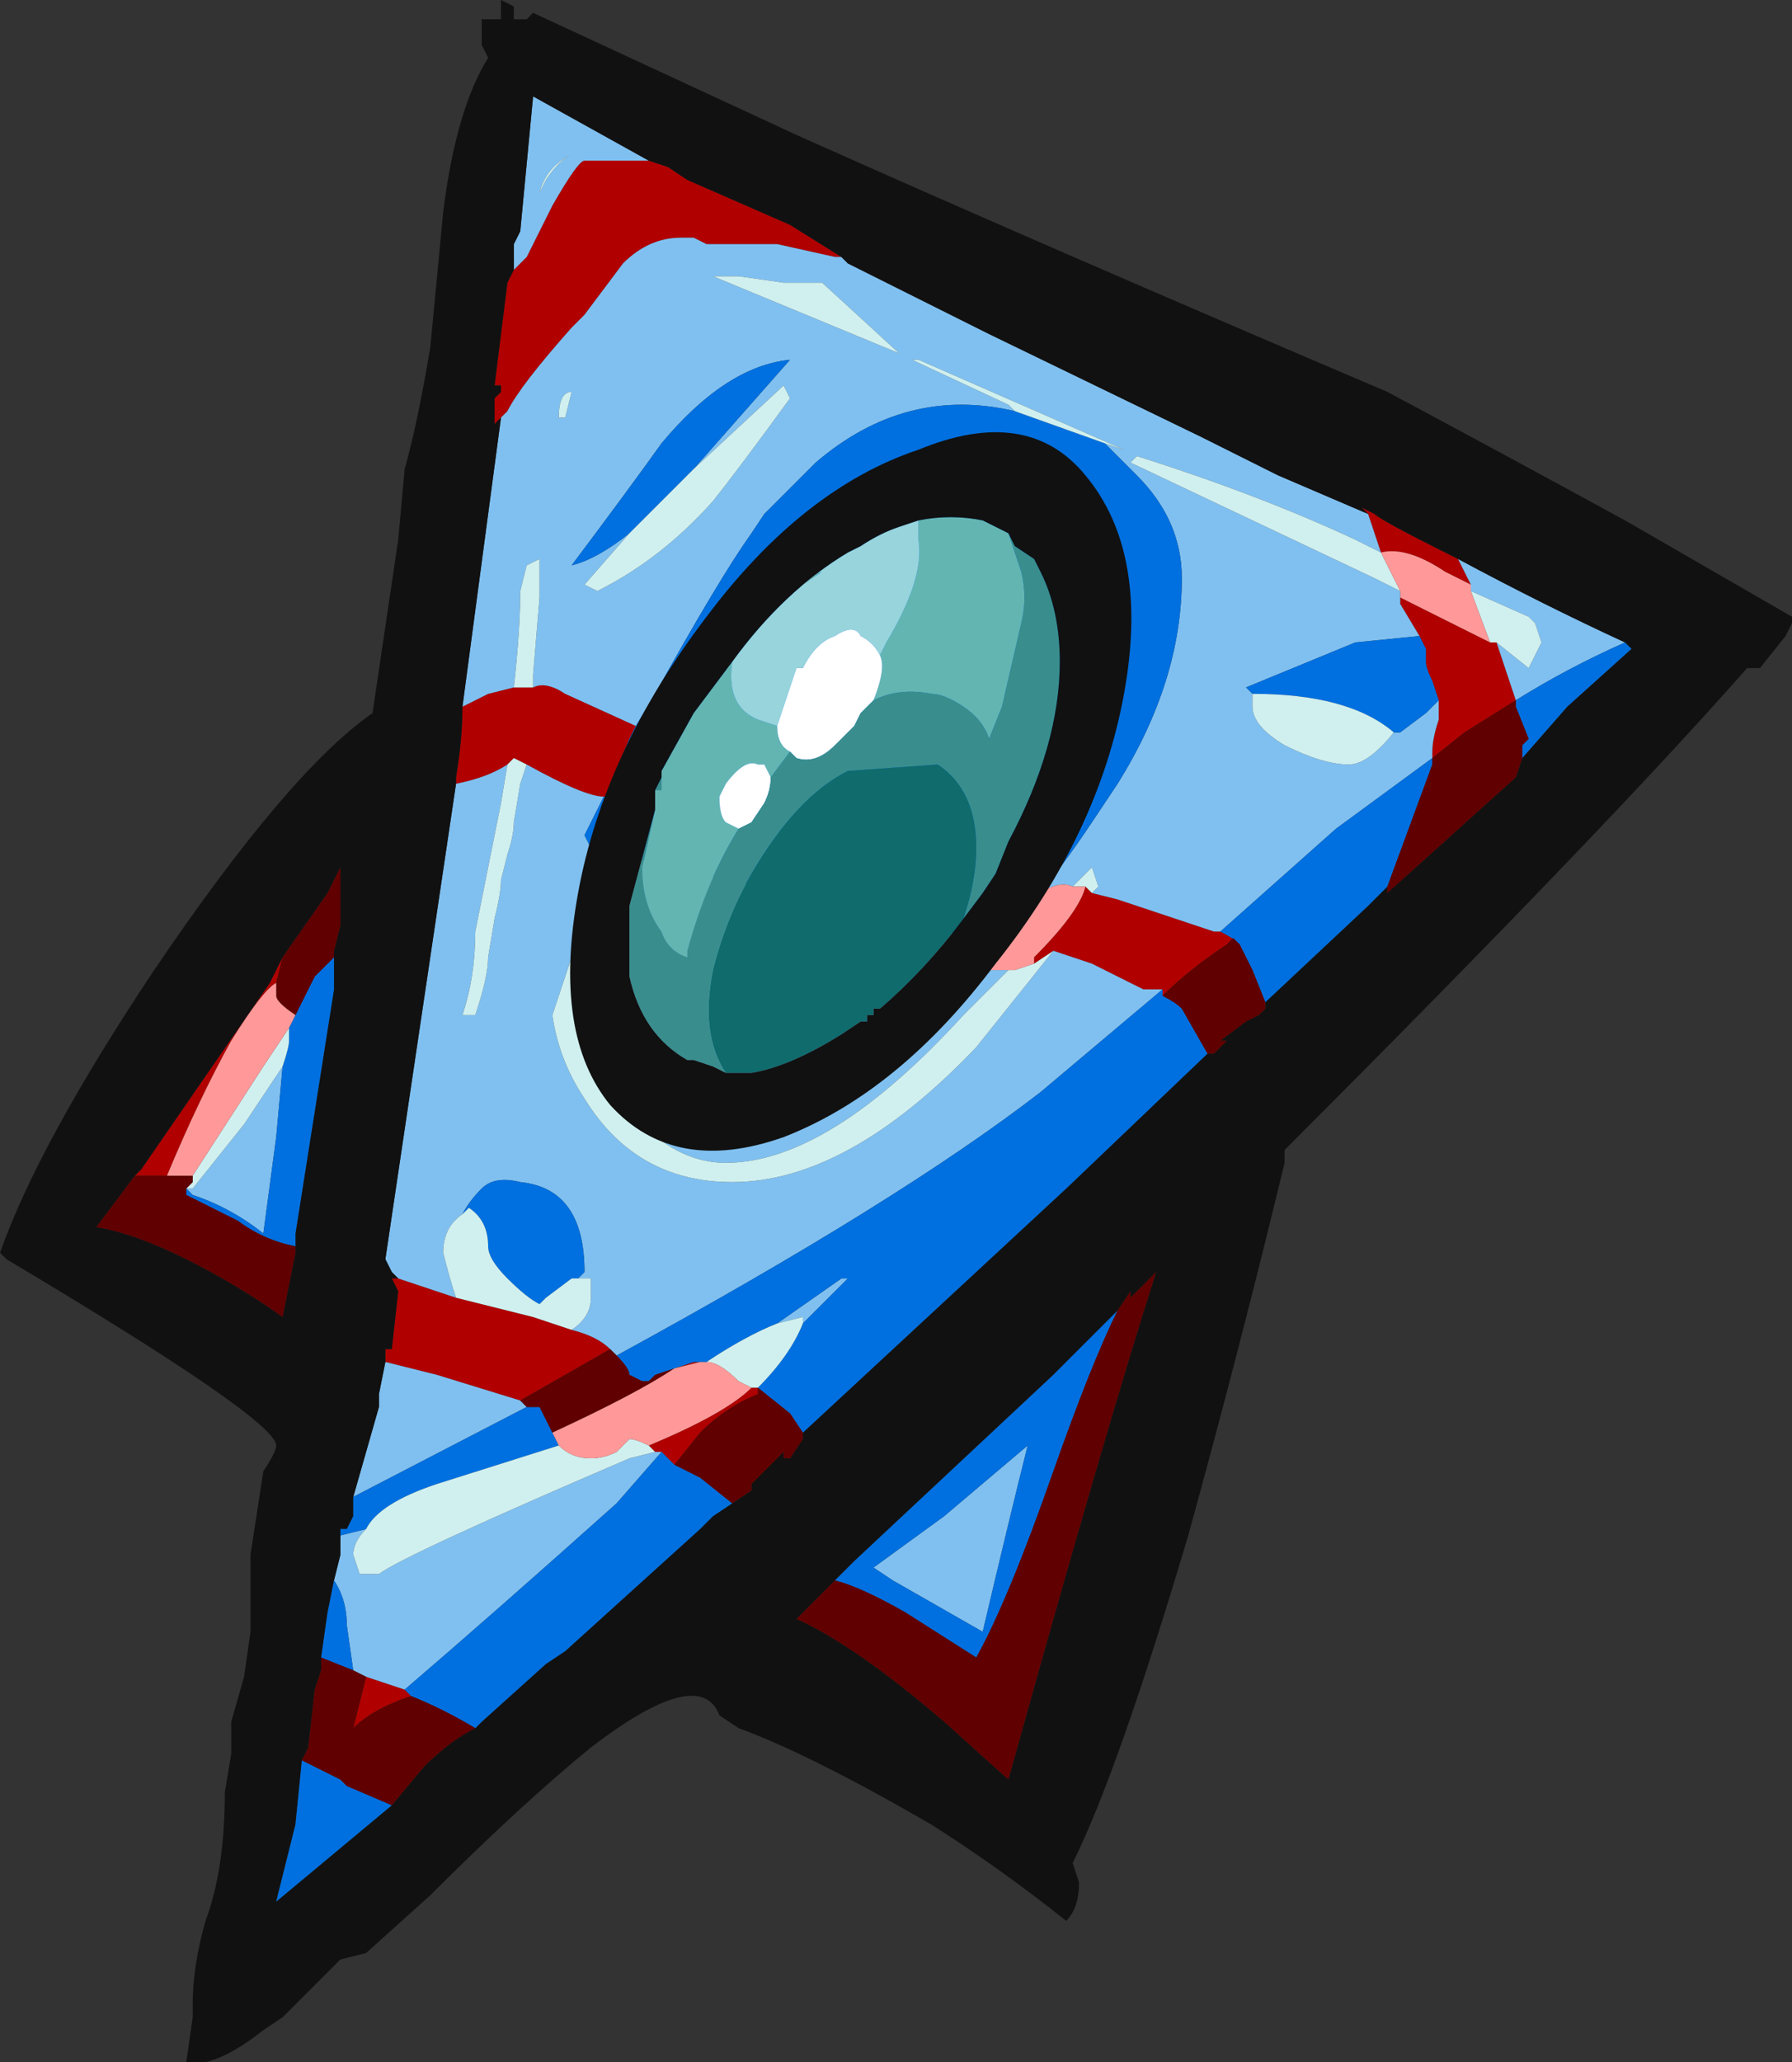 <?xml version="1.0" encoding="UTF-8" standalone="no"?>
<svg xmlns:ffdec="https://www.free-decompiler.com/flash" xmlns:xlink="http://www.w3.org/1999/xlink" ffdec:objectType="shape" height="16.05px" width="13.95px" xmlns="http://www.w3.org/2000/svg">
  <rect width="100%" height="100%" fill="#333333" stroke="none"/>
  <g transform="matrix(1.0, 0.0, 0.0, 1.0, 10.85, 5.2)">
    <path d="M0.8 -0.2 L0.95 0.25 0.55 0.5 0.3 0.7 0.3 0.75 0.3 0.7 0.3 0.65 Q0.3 0.55 0.35 0.4 L0.35 0.25 0.3 0.1 Q0.25 0.0 0.25 -0.05 L0.25 -0.15 0.2 -0.25 0.05 -0.5 0.05 -0.6 0.05 -0.55 0.75 -0.2 0.8 -0.2 M0.5 -0.85 L0.6 -0.65 0.4 -0.75 Q0.1 -0.95 -0.1 -0.9 L-0.2 -1.2 -0.25 -1.25 -0.15 -1.2 Q-0.1 -1.15 0.4 -0.9 L0.5 -0.85 M0.95 0.3 L0.95 0.25 0.95 0.3 M-6.85 -3.1 L-6.75 -3.2 -6.55 -3.6 Q-6.35 -3.95 -6.3 -3.95 L-5.8 -3.95 -5.65 -3.9 -5.5 -3.8 -4.7 -3.45 -4.3 -3.2 -4.35 -3.2 -4.8 -3.3 -5.35 -3.3 -5.45 -3.35 -5.55 -3.35 Q-5.8 -3.35 -6.0 -3.15 L-6.3 -2.75 -6.4 -2.65 Q-6.8 -2.2 -6.9 -2.0 L-6.95 -1.95 -7.0 -1.9 -7.0 -2.1 -6.95 -2.15 -6.95 -2.2 -7.0 -2.2 -6.9 -3.0 -6.85 -3.1 M-6.7 0.15 Q-6.6 0.1 -6.45 0.2 L-5.9 0.45 -5.95 0.55 -6.1 0.9 -6.05 0.95 -6.1 1.0 -6.15 1.0 Q-6.3 1.0 -6.75 0.75 L-6.85 0.7 -6.9 0.75 Q-7.05 0.85 -7.3 0.9 L-7.3 0.85 Q-7.25 0.55 -7.25 0.3 L-7.05 0.2 -6.85 0.15 -6.7 0.15 M-2.35 1.75 L-2.15 1.8 -1.4 2.05 -1.35 2.05 Q-1.25 2.1 -1.2 2.15 L-1.25 2.1 -1.3 2.15 Q-1.6 2.35 -1.8 2.55 L-1.8 2.5 -1.95 2.5 -2.35 2.3 -2.65 2.2 -2.8 2.3 -2.8 2.25 Q-2.45 1.9 -2.4 1.7 L-2.35 1.75 M-7.75 4.75 L-7.3 4.9 -6.7 5.05 -6.4 5.15 Q-6.2 5.2 -6.1 5.3 L-6.8 5.7 -7.45 5.5 -7.85 5.4 -7.85 5.3 -7.8 5.3 -7.75 4.85 -7.8 4.75 -7.75 4.75 M-3.05 2.15 L-2.75 1.75 -3.05 2.15 M-5.0 5.6 L-4.95 5.6 -4.95 5.65 Q-5.2 5.75 -5.4 5.95 L-5.6 6.2 Q-5.65 6.15 -5.7 6.1 L-5.75 6.1 -5.8 6.05 Q-5.2 5.8 -5.0 5.6 M-5.6 5.45 L-5.45 5.4 -5.4 5.4 -5.6 5.45 M-5.5 5.95 L-5.5 5.95 M-8.0 7.85 L-7.7 7.95 -7.65 8.0 Q-7.95 8.1 -8.1 8.25 L-8.0 7.85 M-8.65 2.25 L-8.7 2.45 Q-8.8 2.5 -9.05 2.9 -9.3 3.35 -9.55 3.95 L-9.8 3.95 -9.75 3.9 -8.75 2.45 -8.65 2.25" fill="#b00000" fill-rule="evenodd" stroke="none"/>
    <path d="M0.6 -0.6 L0.6 -0.65 0.5 -0.85 Q1.15 -0.5 1.8 -0.2 1.35 0.0 0.95 0.25 L0.8 -0.2 1.05 0.0 1.15 -0.2 1.1 -0.35 1.05 -0.4 0.6 -0.6 M0.05 -0.6 L0.05 -0.5 0.2 -0.25 -0.3 -0.2 -1.15 0.15 -1.1 0.2 -1.1 0.3 Q-1.1 0.45 -0.85 0.6 -0.55 0.75 -0.35 0.75 -0.2 0.75 0.0 0.5 L0.05 0.5 0.25 0.35 0.35 0.25 0.35 0.4 Q0.3 0.55 0.3 0.65 L0.3 0.7 -0.45 1.25 -1.35 2.05 -1.4 2.05 -2.15 1.8 -2.35 1.75 -2.3 1.7 -2.35 1.55 -2.5 1.7 Q-2.6 1.65 -2.75 1.75 -2.55 1.5 -2.35 1.2 L-2.15 0.9 Q-1.65 0.1 -1.65 -0.7 -1.65 -1.15 -2.0 -1.5 L-2.25 -1.75 -2.1 -1.7 -3.7 -2.4 -3.75 -2.4 -3.0 -2.05 -2.95 -2.0 Q-3.8 -2.2 -4.5 -1.6 L-4.9 -1.2 -5.0 -1.05 Q-5.25 -0.7 -5.75 0.2 L-5.9 0.45 -6.45 0.2 Q-6.6 0.1 -6.7 0.15 L-6.7 0.05 -6.65 -0.55 -6.65 -0.85 -6.75 -0.8 -6.8 -0.6 Q-6.8 -0.3 -6.85 0.15 L-7.05 0.2 -7.25 0.3 -6.95 -1.95 -6.9 -2.0 Q-6.8 -2.2 -6.4 -2.65 L-6.3 -2.75 -6.0 -3.15 Q-5.8 -3.35 -5.55 -3.35 L-5.45 -3.35 -5.35 -3.3 -4.8 -3.3 -4.35 -3.2 -4.3 -3.2 -4.25 -3.15 -3.15 -2.6 -1.5 -1.8 -0.9 -1.5 -0.2 -1.2 -0.1 -0.9 -0.3 -1.0 Q-1.05 -1.35 -2.0 -1.65 L-2.05 -1.6 -0.15 -0.7 0.05 -0.6 M-6.6 -3.8 Q-6.5 -3.95 -6.4 -4.0 -6.6 -3.9 -6.65 -3.7 L-6.6 -3.8 M-5.8 -3.95 L-6.3 -3.95 Q-6.35 -3.95 -6.55 -3.6 L-6.75 -3.2 -6.85 -3.1 -6.85 -3.3 -6.8 -3.4 -6.7 -4.45 -5.8 -3.95 M-6.45 -1.95 L-6.4 -2.15 Q-6.5 -2.15 -6.5 -1.95 L-6.45 -1.95 M-5.45 -1.55 L-4.7 -2.4 Q-5.2 -2.35 -5.7 -1.75 -5.95 -1.4 -6.4 -0.8 -6.2 -0.85 -5.95 -1.05 L-6.3 -0.65 -6.2 -0.6 Q-5.7 -0.85 -5.3 -1.3 -5.1 -1.55 -4.7 -2.1 L-4.75 -2.2 -5.45 -1.55 M-4.75 -3.0 L-5.1 -3.05 -5.3 -3.05 -3.85 -2.45 -4.45 -3.0 -4.75 -3.0 M-6.15 1.0 L-6.3 1.3 -6.25 1.4 -3.05 2.15 -3.15 2.35 -3.0 2.35 -3.35 2.7 Q-4.4 3.85 -5.2 3.85 -5.55 3.85 -5.85 3.55 L-6.4 2.25 -6.55 2.7 Q-6.5 3.05 -6.3 3.35 -5.9 4.0 -5.15 4.0 -4.25 4.0 -3.25 2.95 L-2.65 2.2 -2.35 2.3 -1.95 2.5 -1.8 2.5 -2.75 3.3 Q-3.85 4.15 -6.05 5.35 L-6.1 5.3 Q-6.2 5.2 -6.4 5.15 -6.25 5.05 -6.25 4.9 L-6.25 4.75 -6.35 4.75 -6.3 4.7 Q-6.3 4.05 -6.8 4.0 -7.0 3.95 -7.1 4.05 -7.2 4.15 -7.25 4.25 -7.4 4.35 -7.4 4.55 -7.35 4.75 -7.3 4.9 L-7.75 4.75 -7.8 4.7 -7.85 4.6 -7.3 0.9 Q-7.05 0.85 -6.9 0.75 L-6.95 1.05 -7.15 2.05 Q-7.15 2.4 -7.25 2.7 L-7.15 2.7 Q-7.05 2.4 -7.05 2.25 L-7.0 1.95 Q-6.95 1.75 -6.95 1.65 L-6.9 1.45 Q-6.85 1.3 -6.85 1.2 L-6.8 0.9 -6.75 0.75 Q-6.3 1.0 -6.15 1.0 M-4.8 5.1 L-4.3 4.75 -4.25 4.75 -4.6 5.1 -4.6 5.05 -4.8 5.1 M-5.75 6.1 L-5.7 6.1 -6.05 6.5 Q-7.0 7.35 -7.7 7.95 L-8.0 7.85 -8.1 7.8 -8.15 7.45 Q-8.15 7.25 -8.25 7.1 L-8.2 6.9 -8.2 6.75 -8.0 6.7 Q-8.1 6.8 -8.1 6.9 L-8.05 7.05 -7.9 7.05 Q-7.7 6.9 -5.95 6.15 L-5.75 6.1 M-5.5 5.95 L-5.5 5.95 M-4.05 7.0 L-3.5 6.6 -2.85 6.05 Q-3.0 6.65 -3.2 7.5 L-3.9 7.1 -4.05 7.0 M-8.65 3.1 L-8.7 3.65 -8.8 4.4 Q-9.05 4.2 -9.35 4.1 L-9.4 4.05 -9.35 4.05 -8.95 3.55 -8.65 3.1 M-6.6 4.9 L-6.65 4.95 -6.6 4.9 M-7.85 5.4 L-7.45 5.5 -6.8 5.7 -6.75 5.75 -8.1 6.45 -7.9 5.75 -7.9 5.65 -7.85 5.4" fill="#80c0f0" fill-rule="evenodd" stroke="none"/>
    <path d="M1.8 -0.2 Q1.15 -0.5 0.5 -0.85 L0.4 -0.9 Q-0.1 -1.15 -0.15 -1.2 L-0.25 -1.25 -0.2 -1.2 -0.9 -1.5 -1.5 -1.8 -3.15 -2.6 -4.25 -3.15 -4.3 -3.2 -4.35 -3.2 -4.3 -3.2 -4.7 -3.45 -5.5 -3.8 -5.65 -3.9 -5.8 -3.95 -6.7 -4.45 -6.8 -3.4 -6.85 -3.3 -6.85 -3.1 -6.9 -3.0 -7.0 -2.2 -6.95 -2.2 -6.95 -2.15 -7.0 -2.1 -7.0 -1.9 -6.95 -1.95 -7.25 0.3 Q-7.25 0.55 -7.3 0.85 L-7.3 0.9 -7.85 4.6 -7.8 4.7 -7.75 4.75 -7.8 4.75 -7.75 4.85 -7.8 5.3 -7.85 5.3 -7.85 5.4 -7.9 5.65 -7.9 5.75 -8.1 6.45 -8.1 6.6 -8.15 6.7 -8.2 6.7 -8.2 6.75 -8.2 6.9 -8.25 7.1 -8.3 7.35 -8.35 7.7 -8.35 7.8 -8.4 7.95 -8.45 8.4 -8.5 8.5 -8.55 9.0 -8.7 9.6 -7.8 8.85 -7.55 8.55 Q-7.35 8.35 -7.15 8.25 L-7.1 8.2 -6.6 7.75 -6.45 7.65 -5.4 6.7 -5.3 6.6 -5.15 6.5 -5.0 6.4 -5.0 6.35 -4.75 6.1 -4.75 6.15 -4.7 6.15 -4.6 6.0 -4.6 5.95 -2.55 4.05 -1.45 3.0 -1.4 3.0 -1.3 2.9 -1.35 2.9 -1.15 2.75 -1.05 2.7 -1.0 2.65 -1.0 2.6 -0.2 1.85 -0.05 1.7 -0.05 1.75 0.95 0.85 1.0 0.7 1.35 0.3 1.85 -0.15 1.8 -0.2 M3.1 -0.35 L3.05 -0.25 2.85 0.0 2.75 0.0 Q1.65 1.25 -0.85 3.75 L-0.85 3.85 Q-1.2 5.3 -1.6 6.75 -2.15 8.6 -2.5 9.3 L-2.45 9.45 Q-2.45 9.65 -2.55 9.75 -3.05 9.35 -3.6 9.0 -4.55 8.45 -5.1 8.25 L-5.25 8.15 Q-5.4 7.75 -6.25 8.4 -6.8 8.85 -7.5 9.55 L-8.0 10.0 -8.2 10.05 -8.65 10.5 -8.8 10.6 Q-9.05 10.8 -9.25 10.85 L-9.4 10.85 -9.35 10.5 -9.35 10.4 Q-9.35 10.1 -9.25 9.75 -9.1 9.35 -9.1 8.75 L-9.05 8.45 -9.05 8.2 -8.95 7.85 -8.9 7.5 -8.9 7.25 Q-8.9 7.05 -8.9 6.9 L-8.8 6.25 Q-8.7 6.1 -8.7 6.05 -8.7 5.85 -10.8 4.6 L-10.85 4.55 Q-10.55 3.7 -9.65 2.35 -8.6 0.8 -7.95 0.35 L-7.75 -1.0 -7.7 -1.55 Q-7.6 -1.9 -7.5 -2.5 L-7.4 -3.55 Q-7.3 -4.35 -7.05 -4.75 L-7.1 -4.85 -7.1 -5.05 -6.95 -5.05 -6.95 -5.2 -6.85 -5.15 -6.85 -5.05 -6.75 -5.05 -6.7 -5.1 -4.65 -4.15 Q-2.75 -3.3 -0.05 -2.15 0.7 -1.75 1.8 -1.15 L3.1 -0.4 3.1 -0.35 M-2.15 5.0 L-2.65 5.5 -4.2 6.95 -4.35 7.1 -4.65 7.4 Q-4.2 7.6 -3.5 8.2 L-3.0 8.65 Q-2.25 5.95 -1.85 4.7 L-2.05 4.9 -2.05 4.85 -2.15 5.0 M-8.25 2.2 L-8.2 2.0 -8.2 1.55 -8.3 1.75 -8.65 2.25 -8.75 2.45 -9.75 3.9 -9.8 3.95 -10.1 4.35 Q-9.8 4.4 -9.4 4.6 -9.0 4.8 -8.65 5.05 L-8.55 4.55 -8.55 4.5 -8.55 4.4 -8.25 2.5 -8.25 2.2" fill="#111111" fill-rule="evenodd" stroke="none"/>
    <path d="M0.95 0.25 Q1.35 0.0 1.8 -0.2 L1.85 -0.15 1.35 0.3 1.0 0.7 1.0 0.6 1.05 0.55 0.95 0.3 0.95 0.25 M0.2 -0.25 L0.25 -0.15 0.25 -0.05 Q0.25 0.0 0.3 0.1 L0.35 0.25 0.25 0.35 0.05 0.5 0.0 0.5 Q-0.35 0.2 -1.1 0.2 L-1.15 0.15 -0.3 -0.2 0.2 -0.25 M0.3 0.7 L0.3 0.75 -0.05 1.7 -0.2 1.85 -1.0 2.6 -1.1 2.35 -1.2 2.15 Q-1.25 2.1 -1.35 2.05 L-0.45 1.25 0.3 0.7 M-5.9 0.45 L-5.75 0.2 Q-5.25 -0.7 -5.0 -1.05 L-4.9 -1.2 -4.5 -1.6 Q-3.8 -2.2 -2.95 -2.0 L-2.25 -1.75 -2.0 -1.5 Q-1.65 -1.15 -1.65 -0.7 -1.65 0.1 -2.15 0.9 L-2.35 1.2 Q-2.55 1.5 -2.75 1.75 L-3.05 2.15 -6.25 1.4 -6.3 1.3 -6.15 1.0 -6.1 1.0 -6.05 0.95 -6.1 0.9 -5.95 0.55 -5.9 0.45 M-5.95 -1.05 Q-6.2 -0.85 -6.4 -0.8 -5.95 -1.4 -5.7 -1.75 -5.2 -2.35 -4.7 -2.4 L-5.45 -1.55 -5.95 -1.05 M-7.25 4.25 Q-7.2 4.15 -7.1 4.05 -7.0 3.95 -6.8 4.0 -6.3 4.05 -6.3 4.7 L-6.35 4.75 -6.4 4.75 -6.6 4.9 -6.65 4.95 Q-6.75 4.9 -6.9 4.75 -7.05 4.6 -7.05 4.5 -7.05 4.3 -7.2 4.2 L-7.25 4.25 M-6.05 5.35 Q-3.85 4.15 -2.75 3.3 L-1.8 2.5 -1.8 2.55 Q-1.7 2.6 -1.65 2.65 L-1.45 3.0 -2.55 4.05 -4.6 5.95 -4.7 5.8 -4.95 5.6 Q-4.7 5.35 -4.6 5.1 L-4.25 4.75 -4.3 4.75 -4.8 5.1 Q-5.05 5.2 -5.35 5.4 L-5.4 5.4 -5.45 5.4 -5.6 5.45 -5.75 5.5 -5.8 5.55 -5.85 5.55 -5.95 5.5 Q-5.95 5.45 -6.05 5.35 M-8.0 6.7 L-8.2 6.75 -8.2 6.7 -8.15 6.7 -8.1 6.6 -8.1 6.45 -6.75 5.75 -6.65 5.75 -6.55 5.95 -6.5 6.05 -7.45 6.35 Q-7.9 6.5 -8.0 6.7 M-8.25 7.1 Q-8.15 7.25 -8.15 7.45 L-8.1 7.8 -8.35 7.7 -8.3 7.35 -8.25 7.1 M-7.7 7.95 Q-7.0 7.35 -6.05 6.5 L-5.7 6.1 Q-5.65 6.15 -5.6 6.2 L-5.4 6.3 -5.15 6.5 -5.3 6.6 -5.4 6.7 -6.45 7.65 -6.6 7.75 -7.1 8.2 -7.15 8.25 Q-7.4 8.1 -7.65 8.0 L-7.7 7.95 M-7.8 8.85 L-8.7 9.6 -8.55 9.0 -8.5 8.5 -8.2 8.65 -8.15 8.7 -7.8 8.85 M-4.05 7.0 L-3.9 7.1 -3.2 7.5 Q-3.0 6.65 -2.85 6.05 L-3.5 6.6 -4.05 7.0 M-4.35 7.1 L-4.2 6.95 -2.65 5.5 -2.15 5.0 Q-2.35 5.4 -2.65 6.25 -3.0 7.25 -3.25 7.7 L-3.8 7.35 Q-4.15 7.15 -4.35 7.1 M-8.55 2.7 L-8.4 2.4 -8.25 2.25 -8.25 2.2 -8.25 2.5 -8.55 4.4 -8.55 4.5 Q-8.8 4.45 -9.0 4.3 L-9.4 4.1 -9.4 4.05 -9.35 4.1 Q-9.05 4.2 -8.8 4.4 L-8.7 3.65 -8.65 3.1 Q-8.6 2.95 -8.6 2.9 L-8.6 2.8 -8.55 2.7" fill="#0070e0" fill-rule="evenodd" stroke="none"/>
    <path d="M0.6 -0.6 L1.05 -0.4 1.1 -0.35 1.15 -0.2 1.05 0.0 0.8 -0.2 0.75 -0.2 0.6 -0.6 M-0.1 -0.9 L0.05 -0.6 -0.15 -0.7 -2.05 -1.6 -2.0 -1.65 Q-1.05 -1.35 -0.3 -1.0 L-0.1 -0.9 M-6.6 -3.8 L-6.65 -3.7 Q-6.6 -3.9 -6.4 -4.0 -6.5 -3.95 -6.6 -3.8 M-6.45 -1.95 L-6.5 -1.95 Q-6.5 -2.15 -6.4 -2.15 L-6.45 -1.95 M-6.85 0.15 Q-6.8 -0.3 -6.8 -0.6 L-6.75 -0.8 -6.65 -0.85 -6.65 -0.55 -6.7 0.05 -6.7 0.15 -6.85 0.15 M-2.95 -2.0 L-3.0 -2.05 -3.75 -2.4 -3.7 -2.4 -2.1 -1.7 -2.25 -1.75 -2.95 -2.0 M-2.5 1.7 L-2.35 1.55 -2.3 1.7 -2.35 1.75 -2.4 1.7 -2.5 1.7 M-5.45 -1.55 L-4.75 -2.2 -4.7 -2.1 Q-5.1 -1.55 -5.3 -1.3 -5.7 -0.85 -6.2 -0.6 L-6.3 -0.65 -5.95 -1.05 -5.45 -1.55 M-4.75 -3.0 L-4.45 -3.0 -3.85 -2.45 -5.3 -3.05 -5.1 -3.05 -4.75 -3.0 M-6.75 0.75 L-6.8 0.9 -6.85 1.2 Q-6.85 1.3 -6.9 1.45 L-6.95 1.65 Q-6.95 1.75 -7.0 1.95 L-7.05 2.25 Q-7.05 2.4 -7.15 2.7 L-7.25 2.7 Q-7.15 2.4 -7.15 2.05 L-6.95 1.05 -6.9 0.75 -6.85 0.7 -6.75 0.75 M-7.3 4.9 Q-7.35 4.75 -7.4 4.55 -7.4 4.35 -7.25 4.25 L-7.2 4.2 Q-7.05 4.3 -7.05 4.5 -7.05 4.6 -6.9 4.75 -6.75 4.9 -6.65 4.95 L-6.6 4.9 -6.4 4.75 -6.35 4.75 -6.25 4.75 -6.25 4.9 Q-6.25 5.05 -6.4 5.15 L-6.7 5.05 -7.3 4.9 M-2.65 2.2 L-3.25 2.95 Q-4.25 4.0 -5.15 4.0 -5.9 4.0 -6.3 3.35 -6.5 3.05 -6.55 2.7 L-6.4 2.25 -5.85 3.55 Q-5.55 3.85 -5.2 3.85 -4.4 3.85 -3.35 2.7 L-3.0 2.35 -2.95 2.35 -2.8 2.3 -2.65 2.2 M-1.1 0.2 Q-0.35 0.2 0.0 0.5 -0.2 0.75 -0.35 0.75 -0.55 0.75 -0.85 0.6 -1.1 0.45 -1.1 0.3 L-1.1 0.2 M-4.6 5.1 Q-4.7 5.35 -4.95 5.6 L-5.0 5.6 -5.1 5.55 Q-5.25 5.4 -5.35 5.4 -5.05 5.2 -4.8 5.1 L-4.6 5.05 -4.6 5.1 M-5.75 6.1 L-5.95 6.15 Q-7.7 6.9 -7.9 7.05 L-8.05 7.05 -8.1 6.9 Q-8.1 6.8 -8.0 6.7 -7.9 6.5 -7.45 6.35 L-6.5 6.05 Q-6.4 6.15 -6.25 6.15 -6.15 6.15 -6.05 6.1 L-5.95 6.0 Q-5.9 6.0 -5.8 6.05 L-5.75 6.1 M-8.6 2.8 L-8.6 2.9 Q-8.6 2.95 -8.65 3.1 L-8.95 3.55 -9.35 4.05 -9.4 4.05 -9.35 4.0 -9.35 3.95 -8.8 3.1 -8.6 2.8" fill="#d0f0f0" fill-rule="evenodd" stroke="none"/>
    <path d="M0.3 0.75 L0.3 0.7 0.55 0.5 0.95 0.25 0.95 0.3 1.05 0.55 1.0 0.6 1.0 0.7 0.95 0.85 -0.05 1.75 -0.05 1.7 0.3 0.75 M-6.1 5.3 L-6.05 5.35 Q-5.95 5.45 -5.95 5.5 L-5.85 5.55 -5.8 5.55 -5.75 5.5 -5.6 5.45 Q-5.9 5.65 -6.55 5.95 L-6.65 5.75 -6.75 5.75 -6.8 5.7 -6.1 5.3 M-1.45 3.0 L-1.65 2.65 Q-1.7 2.6 -1.8 2.55 -1.6 2.35 -1.3 2.15 L-1.25 2.1 -1.2 2.15 -1.1 2.35 -1.0 2.6 -1.0 2.65 -1.05 2.7 -1.15 2.75 -1.35 2.9 -1.3 2.9 -1.4 3.0 -1.45 3.0 M-4.95 5.6 L-4.7 5.8 -4.6 5.95 -4.6 6.0 -4.7 6.15 -4.75 6.15 -4.75 6.1 -5.0 6.35 -5.0 6.4 -5.15 6.5 -5.4 6.3 -5.6 6.2 -5.4 5.95 Q-5.2 5.75 -4.95 5.65 L-4.95 5.6 M-8.1 7.8 L-8.0 7.85 -8.1 8.25 Q-7.95 8.1 -7.65 8.0 -7.4 8.1 -7.15 8.25 -7.35 8.35 -7.55 8.55 L-7.8 8.85 -8.15 8.7 -8.2 8.65 -8.5 8.5 -8.45 8.4 -8.4 7.95 -8.35 7.8 -8.35 7.7 -8.1 7.8 M-2.15 5.0 L-2.05 4.85 -2.05 4.9 -1.85 4.7 Q-2.25 5.95 -3.0 8.65 L-3.5 8.2 Q-4.2 7.6 -4.65 7.4 L-4.35 7.1 Q-4.15 7.15 -3.8 7.35 L-3.25 7.7 Q-3.0 7.25 -2.65 6.25 -2.35 5.4 -2.15 5.0 M-8.65 2.25 L-8.3 1.75 -8.2 1.55 -8.2 2.0 -8.25 2.2 -8.25 2.25 -8.4 2.4 -8.55 2.7 Q-8.7 2.6 -8.7 2.55 L-8.7 2.45 -8.65 2.25 M-8.55 4.5 L-8.55 4.55 -8.65 5.05 Q-9.0 4.8 -9.4 4.6 -9.8 4.4 -10.1 4.35 L-9.8 3.95 -9.55 3.95 -9.35 3.95 -9.35 4.0 -9.4 4.05 -9.4 4.1 -9.0 4.3 Q-8.8 4.45 -8.55 4.5" fill="#600000" fill-rule="evenodd" stroke="none"/>
    <path d="M0.6 -0.65 L0.6 -0.6 0.75 -0.2 0.05 -0.55 0.05 -0.6 -0.1 -0.9 Q0.1 -0.95 0.4 -0.75 L0.6 -0.65 M-2.75 1.75 Q-2.6 1.65 -2.5 1.7 L-2.4 1.7 Q-2.45 1.9 -2.8 2.25 L-2.8 2.3 -2.95 2.35 -3.0 2.35 -3.15 2.35 -3.05 2.15 -2.75 1.75 M-5.35 5.4 Q-5.25 5.4 -5.1 5.55 L-5.0 5.6 Q-5.2 5.8 -5.8 6.05 -5.9 6.0 -5.95 6.0 L-6.05 6.1 Q-6.15 6.15 -6.25 6.15 -6.4 6.15 -6.5 6.05 L-6.55 5.95 Q-5.9 5.65 -5.6 5.45 L-5.4 5.4 -5.35 5.4 M-8.7 2.45 L-8.7 2.55 Q-8.7 2.6 -8.55 2.7 L-8.6 2.8 -8.8 3.1 -9.35 3.95 -9.55 3.95 Q-9.3 3.35 -9.05 2.9 -8.8 2.5 -8.7 2.45" fill="#ff9999" fill-rule="evenodd" stroke="none"/>
    <path d="M-4.0 -0.1 L-3.95 -0.2 Q-3.65 -0.7 -3.7 -1.0 -3.7 -1.1 -3.7 -1.15 -3.45 -1.2 -3.2 -1.15 L-3.0 -1.05 -2.9 -0.75 Q-2.85 -0.55 -2.9 -0.35 L-3.05 0.3 -3.15 0.55 Q-3.2 0.4 -3.35 0.3 -3.5 0.2 -3.6 0.2 -3.85 0.15 -4.05 0.25 -3.95 0.0 -4.0 -0.1 M-5.15 -0.05 Q-5.2 0.3 -4.95 0.4 L-4.8 0.45 Q-4.8 0.6 -4.7 0.65 L-4.85 0.85 -4.9 0.75 -4.95 0.75 Q-5.05 0.7 -5.2 0.9 L-5.25 1.0 Q-5.25 1.15 -5.2 1.2 L-5.1 1.25 Q-5.35 1.65 -5.5 2.2 L-5.5 2.25 Q-5.65 2.2 -5.7 2.05 -5.85 1.85 -5.85 1.55 L-5.75 1.1 -5.75 0.95 -5.7 0.95 -5.7 0.8 -5.45 0.35 -5.15 -0.05 M-4.45 -0.75 L-4.6 -0.65 Q-4.6 -0.7 -4.45 -0.75 L-4.45 -0.75" fill="#63b5b2" fill-rule="evenodd" stroke="none"/>
    <path d="M-4.0 -0.1 Q-4.05 -0.2 -4.15 -0.25 -4.2 -0.35 -4.35 -0.25 -4.5 -0.2 -4.6 0.0 L-4.65 0.0 -4.8 0.45 -4.95 0.4 Q-5.2 0.3 -5.15 -0.05 -4.75 -0.6 -4.25 -0.9 L-4.15 -0.95 Q-4.0 -1.05 -3.85 -1.1 L-3.7 -1.15 Q-3.7 -1.1 -3.7 -1.0 -3.65 -0.7 -3.95 -0.2 L-4.0 -0.1 M-4.45 -0.75 L-4.45 -0.75 Q-4.6 -0.7 -4.6 -0.65 L-4.45 -0.75" fill="#97d4dc" fill-rule="evenodd" stroke="none"/>
    <path d="M-4.8 0.45 L-4.65 0.0 -4.6 0.0 Q-4.5 -0.2 -4.35 -0.25 -4.2 -0.35 -4.15 -0.25 -4.05 -0.2 -4.0 -0.1 -3.95 0.0 -4.05 0.25 L-4.15 0.35 -4.2 0.45 -4.35 0.6 Q-4.5 0.75 -4.65 0.7 L-4.7 0.65 Q-4.8 0.6 -4.8 0.45 M-5.1 1.25 L-5.2 1.2 Q-5.25 1.15 -5.25 1.0 L-5.2 0.9 Q-5.05 0.7 -4.95 0.75 L-4.9 0.75 -4.85 0.85 Q-4.85 0.95 -4.9 1.05 L-5.0 1.2 -5.1 1.25" fill="#ffffff" fill-rule="evenodd" stroke="none"/>
    <path d="M-4.7 0.65 L-4.65 0.7 Q-4.5 0.75 -4.35 0.6 L-4.2 0.45 -4.15 0.35 -4.05 0.25 Q-3.85 0.15 -3.6 0.2 -3.5 0.2 -3.35 0.3 -3.2 0.4 -3.15 0.55 L-3.05 0.3 -2.9 -0.35 Q-2.85 -0.55 -2.9 -0.75 L-3.0 -1.05 -2.95 -0.95 -2.8 -0.85 -2.75 -0.75 Q-2.6 -0.45 -2.6 -0.05 -2.6 0.6 -3.0 1.35 L-3.1 1.6 -3.2 1.75 -3.35 1.95 Q-3.25 1.65 -3.25 1.4 -3.25 0.95 -3.55 0.75 L-4.25 0.8 Q-4.65 1.0 -5.0 1.6 -5.2 1.95 -5.3 2.35 -5.4 2.85 -5.2 3.15 L-5.3 3.1 -5.45 3.05 -5.5 3.05 Q-5.85 2.85 -5.95 2.4 L-5.95 1.85 -5.75 1.1 -5.85 1.55 Q-5.85 1.85 -5.7 2.05 -5.65 2.2 -5.5 2.25 L-5.5 2.2 Q-5.35 1.65 -5.1 1.25 L-5.0 1.2 -4.9 1.05 Q-4.85 0.95 -4.85 0.85 L-4.7 0.65 M-5.75 0.95 L-5.7 0.85 -5.7 0.8 -5.7 0.95 -5.75 0.95" fill="#398e8d" fill-rule="evenodd" stroke="none"/>
    <path d="M-5.2 3.15 Q-5.4 2.85 -5.3 2.35 -5.2 1.95 -5.0 1.6 -4.65 1.0 -4.25 0.8 L-3.55 0.75 Q-3.25 0.95 -3.25 1.4 -3.25 1.65 -3.35 1.95 -3.65 2.35 -4.0 2.65 L-4.05 2.65 -4.05 2.7 -4.1 2.7 -4.1 2.75 -4.15 2.75 -4.3 2.85 Q-4.7 3.1 -5.0 3.15 L-5.2 3.15" fill="#0f6b6c" fill-rule="evenodd" stroke="none"/>
    <path d="M-3.7 -1.15 L-3.85 -1.1 Q-4.0 -1.05 -4.15 -0.95 L-4.25 -0.9 Q-4.75 -0.6 -5.15 -0.05 L-5.45 0.35 -5.7 0.8 -5.7 0.85 -5.75 0.95 -5.75 1.1 -5.95 1.85 -5.95 2.4 Q-5.85 2.85 -5.5 3.05 L-5.45 3.05 -5.3 3.1 -5.2 3.15 -5.0 3.15 Q-4.7 3.1 -4.3 2.85 L-4.15 2.75 -4.1 2.75 -4.1 2.7 -4.05 2.7 -4.05 2.65 -4.0 2.65 Q-3.65 2.35 -3.35 1.95 L-3.2 1.75 -3.1 1.6 -3.0 1.35 Q-2.6 0.6 -2.6 -0.05 -2.6 -0.45 -2.75 -0.75 L-2.8 -0.85 -2.95 -0.95 -3.0 -1.05 -3.2 -1.15 Q-3.45 -1.2 -3.7 -1.15 M-5.35 -0.4 Q-4.6 -1.4 -3.7 -1.7 -2.85 -2.05 -2.4 -1.5 -1.9 -0.9 -2.1 0.2 -2.3 1.3 -3.1 2.3 -3.85 3.3 -4.75 3.65 -5.6 3.95 -6.1 3.4 -6.55 2.85 -6.35 1.75 -6.15 0.65 -5.35 -0.4" fill="#111111" fill-rule="evenodd" stroke="none"/>
  </g>
</svg>
